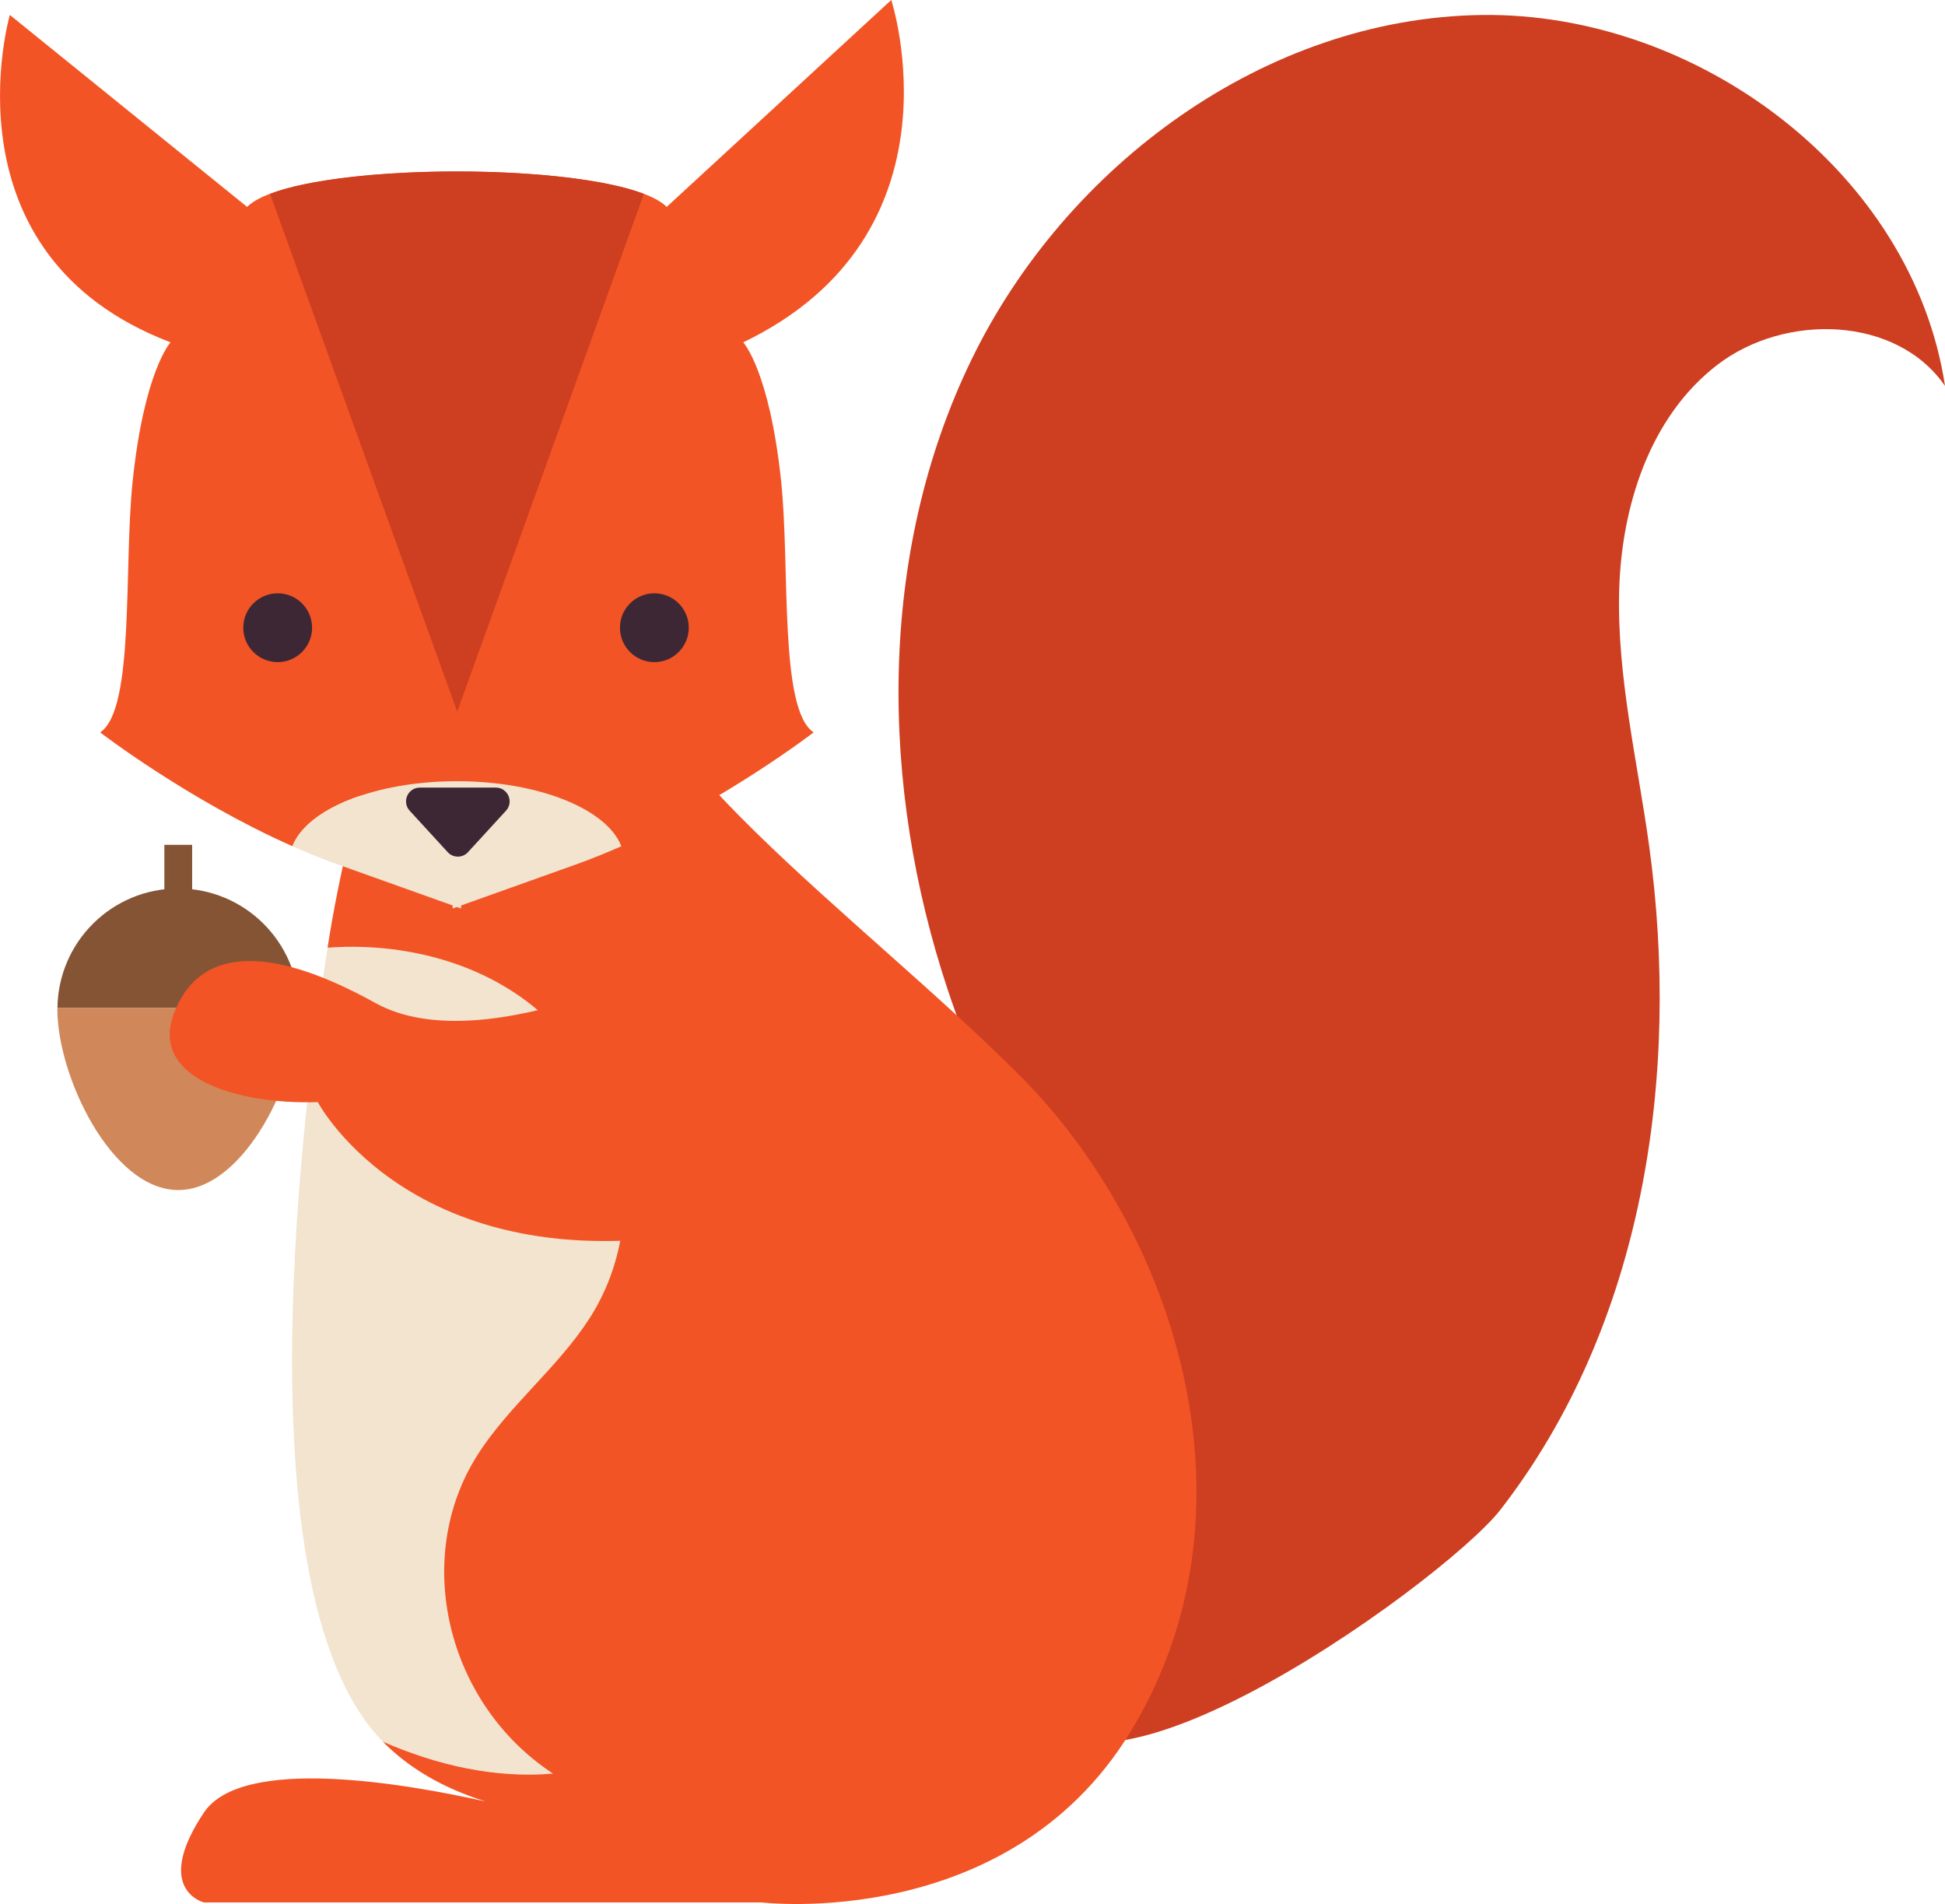 <?xml version="1.0" encoding="UTF-8" standalone="no"?>
<!-- Created with Inkscape (http://www.inkscape.org/) -->

<svg
   xmlns:dc="http://purl.org/dc/elements/1.1/"
   xmlns:cc="http://creativecommons.org/ns#"
   xmlns:rdf="http://www.w3.org/1999/02/22-rdf-syntax-ns#"
   xmlns:svg="http://www.w3.org/2000/svg"
   xmlns="http://www.w3.org/2000/svg"
   xmlns:sodipodi="http://sodipodi.sourceforge.net/DTD/sodipodi-0.dtd"
   xmlns:inkscape="http://www.inkscape.org/namespaces/inkscape"
   width="174.891"
   height="171.184"
   id="svg4086"
   version="1.1"
   inkscape:version="0.48.4 r9939"
   sodipodi:docname="New document 7">
  <defs
     id="defs4088" />
  <sodipodi:namedview
     id="base"
     pagecolor="#ffffff"
     bordercolor="#666666"
     borderopacity="1.0"
     inkscape:pageopacity="0.0"
     inkscape:pageshadow="2"
     inkscape:zoom="0.35"
     inkscape:cx="45.302621"
     inkscape:cy="71.306041"
     inkscape:document-units="px"
     inkscape:current-layer="layer1"
     showgrid="false"
     fit-margin-top="0"
     fit-margin-left="0"
     fit-margin-right="0"
     fit-margin-bottom="0"
     inkscape:window-width="472"
     inkscape:window-height="415"
     inkscape:window-x="1448"
     inkscape:window-y="343"
     inkscape:window-maximized="0" />
  <g
     inkscape:label="Layer 1"
     inkscape:groupmode="layer"
     id="layer1"
     transform="translate(-329.697,-432.485)">
    <path
       inkscape:connector-curvature="0"
       id="path102"
       style="fill:#855434;fill-opacity:1;fill-rule:nonzero;stroke:none"
       d="m 345.725,512.366 c -5.963,0 -10.799,4.803 -10.863,10.749 l 21.725,0 c -0.065,-5.946 -4.9,-10.749 -10.863,-10.749" />
    <path
       inkscape:connector-curvature="0"
       id="path104"
       style="fill:#d0885a;fill-opacity:1;fill-rule:nonzero;stroke:none"
       d="m 334.862,523.115 c -0.001,0.04 -0.006,0.08 -0.006,0.12 0,6.003 4.866,16.244 10.869,16.244 6.003,0 10.869,-10.241 10.869,-16.244 0,-0.04 -0.006,-0.08 -0.006,-0.12 l -21.725,0" />
    <path
       inkscape:connector-curvature="0"
       id="path106"
       style="fill:none;stroke:#855434;stroke-width:2.5;stroke-linecap:butt;stroke-linejoin:miter;stroke-miterlimit:10;stroke-opacity:1;stroke-dasharray:none"
       d="m 345.725,508.441 0,9.169" />
    <path
       inkscape:connector-curvature="0"
       id="path108"
       style="fill:#ce3e21;fill-opacity:1;fill-rule:nonzero;stroke:none"
       d="m 464.61,568.225 c 12.851,-16.555 16.246,-38.972 13.37,-59.731 -1.052,-7.594 -2.88,-15.143 -2.692,-22.806 0.186,-7.664 2.754,-15.738 8.835,-20.405 6.082,-4.668 16.113,-4.411 20.466,1.899 -2.911,-19.2 -22.273,-33.621 -41.69,-33.349 -19.418,0.271 -37.362,13.52 -45.847,30.988 -8.484,17.468 -8.256,38.351 -2.096,56.769 3.564,10.655 9.231,20.835 10.866,32.066 1.53,10.505 -4.577,19.01 -4.079,28.85 0.958,18.885 37.758,-7.697 42.867,-14.28" />
    <path
       inkscape:connector-curvature="0"
       id="path110"
       style="fill:none;stroke:#f25425;stroke-width:1.25;stroke-linecap:butt;stroke-linejoin:miter;stroke-miterlimit:10;stroke-opacity:1;stroke-dasharray:none"
       d="m 373.373,594.455 c 1.258,0.394 2.604,0.733 4.061,0.999 0,0 -1.601,-0.446 -4.061,-0.999 z" />
    <path
       inkscape:connector-curvature="0"
       id="path112"
       style="fill:#f2e4cf;fill-opacity:1;fill-rule:nonzero;stroke:none"
       d="m 379.42,591.943 c -9.556,-6.272 -12.672,-19.302 -6.834,-28.575 2.81,-4.461 7.277,-7.924 10.125,-12.366 5.907,-9.219 3.174,-22.183 -6.072,-28.796 -4.89,-3.499 -11.277,-4.969 -17.484,-4.518 -1.119,7.335 -8.928,57.237 4.965,71.38 4.884,2.139 10.131,3.317 15.3,2.875" />
    <path
       inkscape:connector-curvature="0"
       id="path114"
       style="fill:#f25425;fill-opacity:1;fill-rule:nonzero;stroke:none"
       d="m 421.363,529.146 c -14.414,-14.415 -36.895,-29.983 -35.799,-41.515 1.095,-11.531 -19.085,0 -19.085,0 0,1.49 -5.286,16.684 -7.325,30.058 6.206,-0.451 12.594,1.019 17.484,4.518 9.246,6.614 11.98,19.578 6.072,28.796 -2.848,4.442 -7.315,7.905 -10.125,12.366 -5.839,9.273 -2.723,22.303 6.834,28.575 -5.169,0.443 -10.416,-0.736 -15.3,-2.875 2.251,2.291 5.268,4.141 9.254,5.386 2.46,0.552 4.061,0.999 4.061,0.999 -1.458,-0.266 -2.804,-0.605 -4.061,-0.999 -7.23,-1.623 -21.904,-4.163 -25.345,0.999 -4.612,6.92 0,8.073 0,8.073 l 50.164,0 c 0,0 22.032,2.675 33.061,-15.181 12.109,-19.605 4.525,-44.784 -9.89,-59.199" />
    <path
       inkscape:connector-curvature="0"
       id="path116"
       style="fill:#f25425;fill-opacity:1;fill-rule:nonzero;stroke:none"
       d="m 409.836,432.485 -20.191,18.602 c -4.25,-4.25 -33.48,-4.25 -37.729,0 l -21.335,-17.259 c 0,0 -6.241,21.549 14.454,29.436 0,0 -2.368,2.544 -3.411,12.498 -0.815,7.763 0.201,20.49 -2.92,22.571 0,0 7.89,6.069 17.291,10.235 1.271,-3.325 7.4,-5.849 14.785,-5.849 7.385,0 13.514,2.524 14.785,5.849 9.401,-4.166 17.291,-10.235 17.291,-10.235 -3.12,-2.081 -2.105,-14.809 -2.92,-22.571 -1.044,-9.954 -3.411,-12.498 -3.411,-12.498 20.207,-9.716 13.311,-30.78 13.311,-30.78" />
    <path
       inkscape:connector-curvature="0"
       id="path118"
       style="fill:#f2e4cf;fill-opacity:1;fill-rule:nonzero;stroke:none"
       d="m 370.78,502.72 c -7.385,0 -13.514,2.524 -14.785,5.849 1.336,0.591 2.701,1.145 4.079,1.637 6.581,2.35 9.24,3.3 10.326,3.688 l 0.005,0.27 c 0,0 0.006,-0.002 0.375,-0.134 0.369,0.131 0.375,0.134 0.375,0.134 l 0.006,-0.27 c 1.085,-0.388 3.744,-1.337 10.325,-3.688 1.377,-0.492 2.744,-1.046 4.079,-1.637 -1.271,-3.325 -7.4,-5.849 -14.785,-5.849" />
    <path
       inkscape:connector-curvature="0"
       id="path120"
       style="fill:#f25425;fill-opacity:1;fill-rule:nonzero;stroke:none"
       d="m 392.69,517.74 c 0,0 -19.288,10.436 -29.238,4.923 -9.949,-5.515 -15.969,-4.824 -18.134,0.989 -2.166,5.812 5.803,8.156 12.954,7.921 0,0 8.896,16.878 36.178,11.395" />
    <path
       inkscape:connector-curvature="0"
       id="path122"
       style="fill:#3e2735;fill-opacity:1;fill-rule:nonzero;stroke:none"
       d="m 385.442,488.921 c 0,1.709 1.385,3.094 3.094,3.094 1.709,0 3.095,-1.385 3.095,-3.094 0,-1.709 -1.386,-3.094 -3.095,-3.094 -1.709,0 -3.094,1.385 -3.094,3.094" />
    <path
       inkscape:connector-curvature="0"
       id="path124"
       style="fill:#3e2735;fill-opacity:1;fill-rule:nonzero;stroke:none"
       d="m 357.76,488.921 c 0,1.709 -1.385,3.094 -3.094,3.094 -1.709,0 -3.094,-1.385 -3.094,-3.094 0,-1.709 1.385,-3.094 3.094,-3.094 1.709,0 3.094,1.385 3.094,3.094" />
    <path
       inkscape:connector-curvature="0"
       id="path126"
       style="fill:#3e2735;fill-opacity:1;fill-rule:nonzero;stroke:none"
       d="m 371.777,509.101 3.419,-3.728 c 0.728,-0.795 0.165,-2.076 -0.912,-2.076 l -6.838,0 c -1.077,0 -1.64,1.281 -0.912,2.076 l 3.419,3.728 c 0.49,0.535 1.334,0.535 1.825,0" />
    <path
       inkscape:connector-curvature="0"
       id="path128"
       style="fill:#ce3e21;fill-opacity:1;fill-rule:nonzero;stroke:none"
       d="m 387.591,449.916 c -7.029,-2.684 -26.57,-2.685 -33.611,-0.004 l 16.832,46.549 16.779,-46.545" />
  </g>
</svg>
